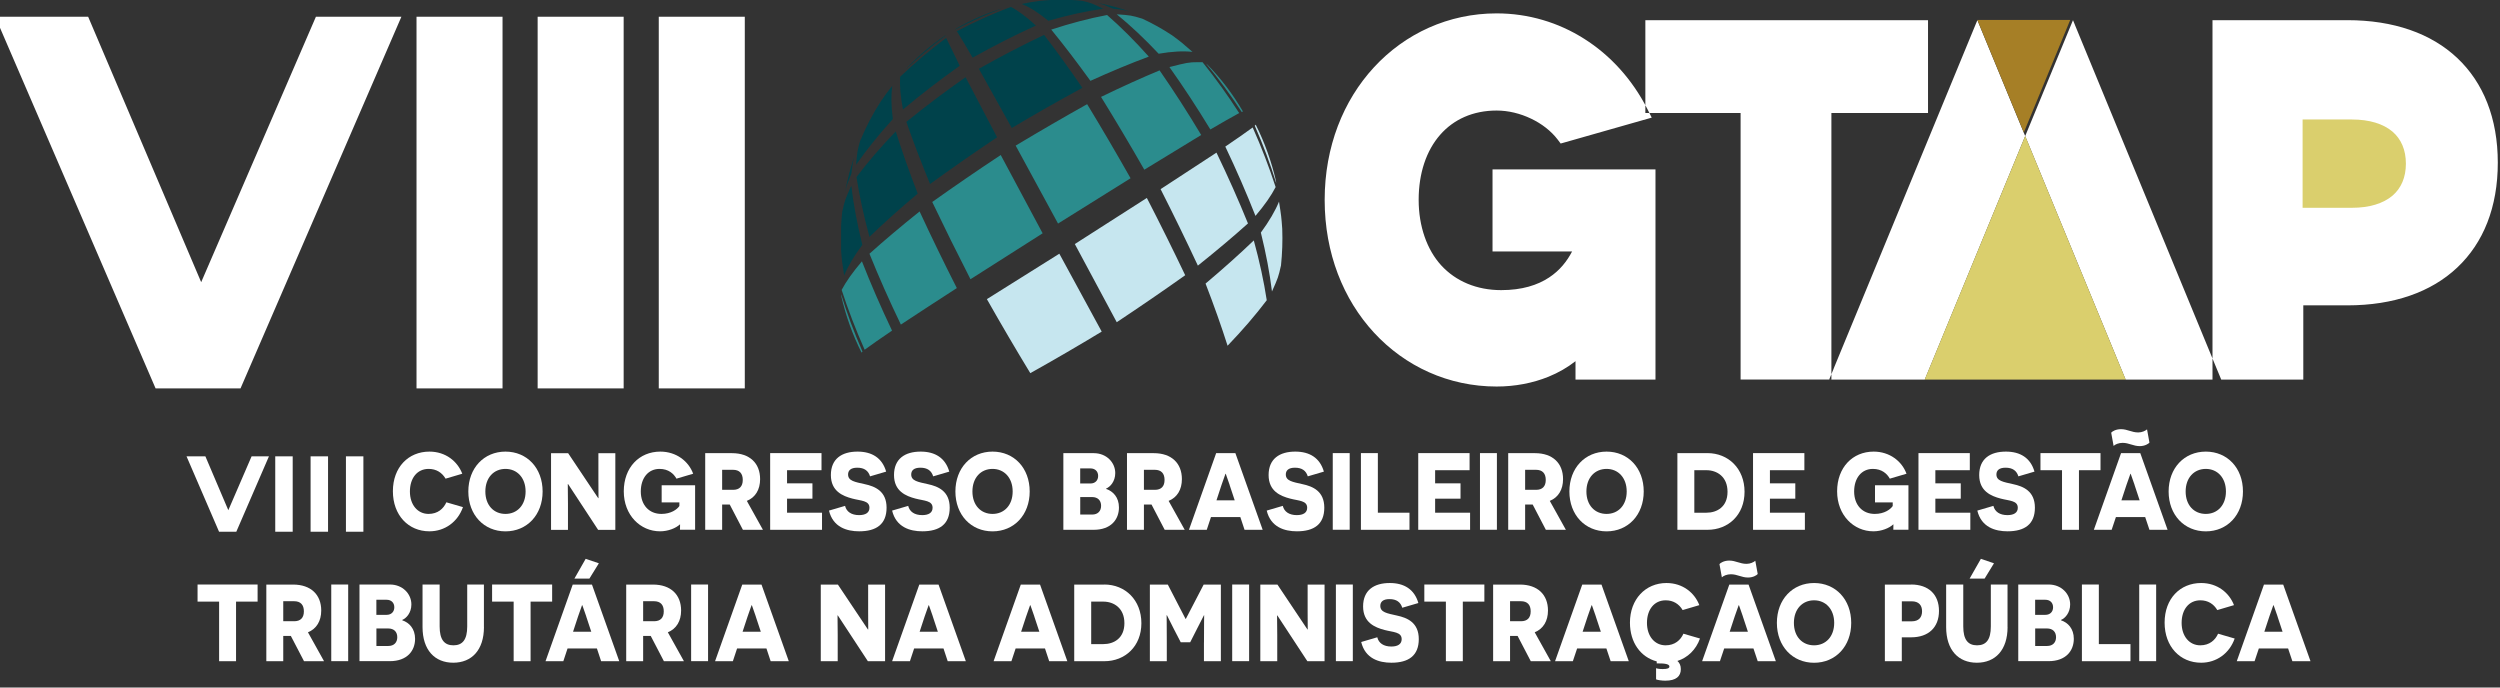 <svg width="360" height="99" viewBox="0 0 360 99" fill="none" xmlns="http://www.w3.org/2000/svg">
<rect x="0" y="0" width="360" height="99" fill="#333333" stroke="none"/>
<g clip-path="url(#clip0_544_2697)">
<path fill-rule="evenodd" clip-rule="evenodd" d="M121.146 42.613C121.146 42.613 121.146 42.613 121.146 42.628C121.146 42.628 121.146 42.635 121.146 42.642C121.779 45.423 122.744 48.153 124.063 50.775C124.077 50.741 124.121 50.69 124.196 50.623C122.993 47.88 121.967 45.131 121.119 42.374C121.119 42.505 121.119 42.512 121.139 42.621L121.146 42.613ZM121.199 41.744C121.834 40.542 122.807 39.171 124.117 37.631C125.413 40.933 126.859 44.26 128.453 47.61C126.805 48.725 125.491 49.643 124.509 50.362C123.235 47.494 122.132 44.624 121.199 41.752V41.744ZM125.202 36.538C126.565 39.917 128.073 43.318 129.725 46.741C132.176 45.124 134.863 43.371 137.784 41.484C135.893 37.757 134.105 34.078 132.423 30.447C129.763 32.576 127.356 34.606 125.202 36.538ZM134.241 29.086C137.425 26.822 140.713 24.567 144.106 22.322C146.064 25.991 148.075 29.75 150.14 33.597C146.588 35.847 143.124 38.051 139.749 40.209C137.822 36.443 135.986 32.736 134.241 29.086ZM146.257 20.968C148.246 24.613 150.28 28.355 152.358 32.193C155.915 29.957 159.397 27.782 162.802 25.668C160.72 21.989 158.635 18.433 156.548 15.001C153.178 16.884 149.747 18.873 146.257 20.968ZM158.553 13.951C161.559 12.493 164.368 11.221 166.979 10.134C169.026 13.084 171.024 16.186 172.973 19.44C170.469 20.956 167.738 22.621 164.781 24.437C162.707 20.811 160.629 17.316 158.546 13.951H158.553ZM178.802 16.123C178.935 16.065 178.935 16.065 178.995 16.073C177.529 13.545 175.804 11.286 173.879 9.323C173.879 9.323 173.879 9.323 173.873 9.323C173.793 9.244 173.779 9.244 173.686 9.171C175.485 11.329 177.192 13.649 178.808 16.131L178.802 16.123ZM168.398 9.656C170.418 12.505 172.383 15.5 174.292 18.643C175.997 17.644 177.381 16.857 178.442 16.282C176.777 13.69 175.018 11.247 173.167 8.954C172.914 8.954 172.694 8.954 172.494 8.954C171.175 8.954 170.855 9.034 168.404 9.656H168.398ZM151.373 4.254C153.158 6.436 155.04 8.898 157.021 11.641C160.018 10.284 162.82 9.12 165.427 8.15C163.393 5.871 161.39 3.875 159.419 2.161C156.901 2.634 154.221 3.334 151.379 4.261L151.373 4.254ZM166.846 7.737C164.798 5.56 162.787 3.667 160.811 2.06C162.842 2.205 162.909 2.212 164.474 2.683C165.96 3.363 167.398 4.167 168.784 5.087C170.116 6.064 170.203 6.144 171.715 7.469C170.391 7.32 168.768 7.409 166.846 7.737Z" fill="#2B8C8D"/>
<path fill-rule="evenodd" clip-rule="evenodd" d="M142.114 43.081C144.197 46.755 146.279 50.305 148.362 53.733C151.746 51.845 155.174 49.852 158.646 47.751C156.657 44.111 154.623 40.372 152.545 36.534C148.988 38.774 145.511 40.954 142.114 43.073V43.081ZM173.6 40.836C174.839 44.046 175.896 47.03 176.77 49.786C178.911 47.561 180.791 45.376 182.412 43.233C181.999 40.524 181.377 37.654 180.547 34.622C178.487 36.597 176.173 38.666 173.607 40.828L173.6 40.836ZM181.566 33.492C182.774 31.837 183.644 30.35 184.177 29.032C184.504 31.11 184.517 31.226 184.643 32.957C184.71 34.716 184.643 36.476 184.464 38.221C184.077 39.923 184.051 39.988 183.165 41.973C182.841 39.322 182.308 36.498 181.566 33.5V33.492ZM154.77 35.144C158.318 32.879 161.777 30.666 165.147 28.503C167.088 32.273 168.928 35.984 170.669 39.633C167.494 41.888 164.208 44.143 160.811 46.397C158.853 42.733 156.841 38.982 154.776 35.144H154.77ZM167.126 27.236C170.043 25.343 172.725 23.591 175.172 21.978C176.824 25.401 178.336 28.8 179.708 32.175C177.554 34.106 175.15 36.131 172.494 38.25C170.807 34.634 169.017 30.963 167.126 27.236ZM176.444 21.109C178.038 24.455 179.486 27.781 180.787 31.088C182.097 29.548 183.065 28.165 183.691 26.939C182.758 24.066 181.657 21.206 180.387 18.357C179.401 19.077 178.087 19.994 176.444 21.109ZM180.687 18.104C180.8 17.995 180.8 17.995 180.82 17.945C182.139 20.566 183.105 23.296 183.744 26.084V26.099C183.764 26.215 183.764 26.229 183.771 26.352C182.918 23.596 181.89 20.849 180.687 18.111V18.104Z" fill="#C6E6EF"/>
<path fill-rule="evenodd" clip-rule="evenodd" d="M130.511 17.539C131.47 20.301 132.609 23.287 133.928 26.497C137.027 24.248 140.245 22.005 143.579 19.77C141.932 16.627 140.42 13.742 139.043 11.116C136.068 13.202 133.226 15.345 130.518 17.547L130.511 17.539ZM121.545 40.343C121.545 40.343 121.545 40.343 121.545 40.336C121.545 40.336 121.545 40.329 121.545 40.322C121.545 40.322 121.545 40.336 121.545 40.343ZM123.331 25.498C124.96 23.34 126.847 21.148 128.992 18.923C129.858 21.694 130.911 24.68 132.149 27.881C129.583 30.039 127.267 32.115 125.202 34.108C124.372 31.048 123.748 28.177 123.331 25.498ZM160.245 1.246C161.61 1.39 161.723 1.405 162.776 1.687C161.211 1.13 159.599 0.71 157.967 0.413C158.946 0.673 159.046 0.717 160.251 1.246H160.245ZM121.119 32.486V36.1C121.226 37.534 121.266 37.773 121.559 39.677C122.096 38.355 122.969 36.88 124.176 35.253C123.43 32.255 122.9 29.418 122.585 26.744C121.699 28.728 121.665 28.786 121.279 30.509C121.212 31.168 121.152 31.827 121.119 32.486ZM137.538 4.207C137.538 4.207 137.571 4.2 137.591 4.236C139.803 3.083 142.019 2.083 144.239 1.238C141.954 1.934 139.703 2.918 137.538 4.207ZM137.784 4.49C140.378 3.138 142.969 1.972 145.558 0.992C146.597 1.518 147.8 2.414 149.168 3.679C146.148 5.055 143.111 6.597 140.056 8.306C139.114 6.67 138.357 5.397 137.784 4.49ZM121.699 27.605C122.025 25.846 122.478 24.122 123.051 22.435C122.778 23.485 122.764 23.593 122.605 24.991C122.038 26.381 121.985 26.505 121.699 27.605ZM151.306 0H154.31C154.809 0.022 155.309 0.065 155.809 0.116C157.207 0.449 157.267 0.478 158.866 1.26C156.384 1.608 153.75 2.187 150.966 2.998C149.532 1.82 148.253 1.011 147.13 0.572C148.482 0.297 148.588 0.282 149.681 0.13C150.22 0.072 150.766 0.029 151.313 0H151.306ZM126.847 14.578C125.682 16.381 124.689 18.293 123.863 20.284C123.45 21.74 123.45 21.812 123.271 23.731C124.776 21.573 126.541 19.379 128.566 17.148C128.322 15.217 128.299 13.617 128.499 12.347C127.613 13.484 127.553 13.556 126.847 14.585V14.578ZM130.451 9.943C132.24 8.248 134.134 6.65 136.133 5.149C136.141 5.115 136.141 5.096 136.133 5.091C134.028 6.496 132.136 8.132 130.444 9.943H130.451ZM140.955 9.907C144.094 8.13 147.225 6.503 150.347 5.026C152.096 7.29 153.935 9.832 155.862 12.651C152.514 14.462 149.126 16.388 145.698 18.43C143.988 15.331 142.407 12.489 140.955 9.907ZM129.612 11.065C131.685 9.086 133.897 7.218 136.246 5.46C136.712 6.435 137.365 7.773 138.204 9.472C135.344 11.5 132.618 13.598 130.025 15.765C129.669 13.873 129.534 12.306 129.618 11.065H129.612Z" fill="#00424B"/>
<path fill-rule="evenodd" clip-rule="evenodd" d="M264.054 53.06L284.463 3.578L284.743 2.904H298.51L297.851 4.505L277.442 53.987L277.163 54.661H263.401L264.061 53.06H264.054ZM237.331 54.661H226.873V52.01C225.728 52.908 224.416 53.669 222.97 54.255C220.732 55.16 218.194 55.66 215.51 55.66C208.59 55.66 202.335 52.763 197.846 47.89C193.45 43.125 190.752 36.477 190.752 28.793C190.752 21.11 193.45 14.462 197.846 9.697C202.335 4.823 208.59 1.927 215.51 1.927C220.099 1.927 224.422 3.237 228.132 5.591C231.896 7.966 235.033 11.428 237.204 15.664L237.85 16.939L236.545 17.308L225.381 20.487L224.735 20.668L224.309 20.103C223.357 18.85 222.004 17.815 220.486 17.091C218.92 16.337 217.189 15.918 215.517 15.918C212.087 15.918 209.316 17.206 207.391 19.401C205.392 21.675 204.287 24.948 204.287 28.779C204.287 32.61 205.492 35.97 207.531 38.208C209.635 40.503 212.646 41.778 216.17 41.778C219.167 41.778 221.398 41.061 223.057 39.967C224.609 38.953 225.661 37.599 226.381 36.209H214.924V24.39H238.39V54.661H237.338H237.331ZM236.931 15.135V16.272H250.646V54.653H263.721V16.272H277.635V2.904H236.931V15.135ZM298.79 3.578L298.51 2.904H284.743L285.402 4.505L305.811 53.987L306.09 54.661H319.858L319.192 53.06L298.784 3.578H298.79ZM331.675 43.972V54.661H318.599V2.904H338.016C344.703 2.904 350.092 4.823 353.835 8.343C357.612 11.898 359.683 17.04 359.683 23.434C359.683 29.829 357.618 34.978 353.835 38.533C350.098 42.06 344.703 43.972 338.016 43.972H331.681H331.675Z" fill="white"/>
<path fill-rule="evenodd" clip-rule="evenodd" d="M291.628 19.582L277.154 54.661H306.095L291.628 19.582Z" fill="#DACF6D"/>
<path fill-rule="evenodd" clip-rule="evenodd" d="M331.575 17.214V29.923H338.669C341.193 29.923 343.178 29.308 344.517 28.178C345.763 27.113 346.449 25.549 346.449 23.565C346.449 21.581 345.763 20.024 344.517 18.952C343.178 17.822 341.193 17.207 338.669 17.207H331.575V17.214Z" fill="#DACF6D"/>
<path fill-rule="evenodd" clip-rule="evenodd" d="M291.432 19.075L285.384 4.425L284.744 2.868H286.316H297.453H298.112L297.473 4.425L291.432 19.075Z" fill="#A67F26"/>
<path d="M22.403 55.928L-0.688 2.407H12.692L32.878 49.812H25.002L45.493 2.407H57.803L34.636 55.928H22.403ZM59.978 55.928V2.407H72.365V55.928H59.978ZM77.421 55.928V2.407H89.807V55.928H77.421ZM94.863 55.928V2.407H107.25V55.928H94.863Z" fill="white"/>
<path d="M66.667 73.026C65.915 75.169 64.043 76.509 61.838 76.509C58.807 76.509 56.576 74.192 56.576 70.737C56.576 67.283 58.807 65.031 61.838 65.031C64.176 65.031 65.888 66.436 66.567 68.217L64.163 68.927C63.643 68.044 62.817 67.522 61.725 67.522C60.073 67.522 59.027 68.847 59.027 70.774C59.027 72.7 60.146 74.004 61.712 74.004C63.044 74.004 63.87 73.243 64.276 72.331L66.667 73.026Z" fill="white"/>
<path d="M72.788 65.031C75.892 65.031 78.137 67.399 78.137 70.774C78.137 74.148 75.885 76.516 72.788 76.516C69.691 76.516 67.439 74.148 67.439 70.774C67.439 67.399 69.691 65.031 72.788 65.031ZM72.788 74.004C74.473 74.004 75.686 72.743 75.686 70.774C75.686 68.804 74.467 67.522 72.788 67.522C71.11 67.522 69.891 68.782 69.891 70.774C69.891 72.765 71.11 74.004 72.788 74.004Z" fill="white"/>
<path d="M81.807 69.702H81.761C81.761 69.702 81.787 71.07 81.787 72.511V76.299H79.35V65.263H81.814L86.137 71.729H86.184C86.184 71.729 86.17 70.295 86.17 69.093V65.263H88.608V76.299H86.13L81.807 69.709V69.702Z" fill="white"/>
<path d="M97.917 76.292C97.917 75.662 97.93 75.597 97.93 75.517H97.904C97.324 76.053 96.219 76.509 95.046 76.509C92.215 76.509 89.824 74.192 89.824 70.752C89.824 67.312 92.056 65.031 95.086 65.031C97.391 65.031 99.163 66.421 99.815 68.217L97.411 68.927C97.018 68.217 96.265 67.522 94.973 67.522C93.335 67.522 92.275 68.847 92.275 70.774C92.275 72.7 93.448 74.004 95.246 74.004C96.638 74.004 97.511 73.344 97.831 72.867V72.345H95.279V69.883H100.095V76.285H97.917V76.292Z" fill="white"/>
<path d="M105.073 72.649H103.988V76.292H101.55V65.255H105.406C107.957 65.255 109.456 66.704 109.456 68.992C109.456 70.506 108.777 71.628 107.545 72.128L109.862 76.292H106.978L105.08 72.649H105.073ZM105.566 70.535C106.465 70.535 106.958 70.049 106.958 69.115C106.958 68.181 106.492 67.652 105.553 67.652H103.988V70.535H105.566Z" fill="white"/>
<path d="M110.903 65.248H118.297V67.71H113.335V69.601H116.991V71.809H113.335V73.83H118.37V76.292H110.903V65.255V65.248Z" fill="white"/>
<path d="M121.691 72.852C121.891 73.685 122.604 74.177 123.709 74.177C124.635 74.177 125.201 73.83 125.201 73.12C125.201 72.063 123.982 72.128 122.737 71.795C121.358 71.433 119.646 70.737 119.646 68.406C119.646 66.074 121.211 65.031 123.489 65.031C125.561 65.031 127.04 65.944 127.606 67.913L125.288 68.594C125.041 67.79 124.462 67.348 123.443 67.348C122.517 67.348 122.124 67.739 122.124 68.326C122.124 69.253 123.096 69.398 124.515 69.716C126.007 70.035 127.666 70.723 127.666 73.106C127.666 75.488 126.2 76.509 123.723 76.509C121.951 76.509 119.953 75.922 119.373 73.525L121.691 72.845V72.852Z" fill="white"/>
<path d="M130.782 72.852C130.982 73.685 131.694 74.177 132.8 74.177C133.726 74.177 134.292 73.83 134.292 73.12C134.292 72.063 133.073 72.128 131.828 71.795C130.449 71.433 128.737 70.737 128.737 68.406C128.737 66.074 130.302 65.031 132.58 65.031C134.652 65.031 136.13 65.944 136.697 67.913L134.379 68.594C134.132 67.79 133.553 67.348 132.534 67.348C131.608 67.348 131.215 67.739 131.215 68.326C131.215 69.253 132.187 69.398 133.606 69.716C135.098 70.035 136.757 70.723 136.757 73.106C136.757 75.488 135.291 76.509 132.813 76.509C131.042 76.509 129.043 75.922 128.464 73.525L130.782 72.845V72.852Z" fill="white"/>
<path d="M142.927 65.031C146.031 65.031 148.275 67.399 148.275 70.774C148.275 74.148 146.024 76.516 142.927 76.516C139.829 76.516 137.578 74.148 137.578 70.774C137.578 67.399 139.829 65.031 142.927 65.031ZM142.927 74.004C144.612 74.004 145.824 72.743 145.824 70.774C145.824 68.804 144.605 67.522 142.927 67.522C141.248 67.522 140.029 68.782 140.029 70.774C140.029 72.765 141.248 74.004 142.927 74.004Z" fill="white"/>
<path d="M159.284 70.412C160.27 70.73 161.129 71.606 161.129 73.076C161.129 74.778 160.01 76.292 157.486 76.292H153.123V65.255H157.506C159.331 65.255 160.596 66.595 160.596 68.123C160.596 69.354 159.844 70.129 159.291 70.346V70.412H159.284ZM157.033 69.622C157.699 69.622 158.132 69.18 158.132 68.536C158.132 67.891 157.712 67.45 157.013 67.45H155.548V69.622H157.026H157.033ZM157.266 74.097C158.105 74.097 158.558 73.576 158.558 72.837C158.558 72.048 158.065 71.577 157.266 71.577H155.554V74.097H157.266Z" fill="white"/>
<path d="M165.811 72.649H164.725V76.292H162.287V65.255H166.144C168.695 65.255 170.193 66.704 170.193 68.992C170.193 70.506 169.514 71.628 168.282 72.128L170.6 76.292H167.716L165.817 72.649H165.811ZM166.304 70.535C167.203 70.535 167.696 70.049 167.696 69.115C167.696 68.181 167.229 67.652 166.29 67.652H164.725V70.535H166.304Z" fill="white"/>
<path d="M174.38 74.46L173.773 76.292H171.209L175.126 65.255H177.896L181.826 76.292H179.215L178.609 74.46H174.386H174.38ZM177.077 69.854C176.757 68.941 176.524 68.246 176.511 68.232H176.464C176.464 68.232 176.218 68.927 175.898 69.839L175.172 72.048H177.797L177.07 69.854H177.077Z" fill="white"/>
<path d="M184.724 72.852C184.924 73.685 185.637 74.177 186.742 74.177C187.668 74.177 188.234 73.83 188.234 73.12C188.234 72.063 187.016 72.128 185.77 71.795C184.391 71.433 182.679 70.737 182.679 68.406C182.679 66.074 184.245 65.031 186.523 65.031C188.594 65.031 190.073 65.944 190.639 67.913L188.321 68.594C188.075 67.79 187.495 67.348 186.476 67.348C185.55 67.348 185.157 67.739 185.157 68.326C185.157 69.253 186.13 69.398 187.548 69.716C189.04 70.035 190.699 70.723 190.699 73.106C190.699 75.488 189.234 76.509 186.756 76.509C184.984 76.509 182.986 75.922 182.406 73.525L184.724 72.845V72.852Z" fill="white"/>
<path d="M191.917 65.248H194.355V76.285H191.917V65.248Z" fill="white"/>
<path d="M195.973 65.248H198.411V73.83H202.966V76.292H195.973V65.255V65.248Z" fill="white"/>
<path d="M204.227 65.248H211.62V67.71H206.658V69.601H210.315V71.809H206.658V73.83H211.693V76.292H204.227V65.255V65.248Z" fill="white"/>
<path d="M213.116 65.248H215.554V76.285H213.116V65.248Z" fill="white"/>
<path d="M220.704 72.649H219.619V76.292H217.181V65.255H221.037C223.588 65.255 225.08 66.704 225.08 68.992C225.08 70.506 224.401 71.628 223.169 72.128L225.487 76.292H222.603L220.704 72.649ZM221.197 70.535C222.096 70.535 222.589 70.049 222.589 69.115C222.589 68.181 222.123 67.652 221.184 67.652H219.619V70.535H221.197Z" fill="white"/>
<path d="M231.347 65.031C234.451 65.031 236.696 67.399 236.696 70.774C236.696 74.148 234.445 76.516 231.347 76.516C228.25 76.516 225.992 74.148 225.992 70.774C225.992 67.399 228.244 65.031 231.347 65.031ZM231.347 74.004C233.033 74.004 234.245 72.743 234.245 70.774C234.245 68.804 233.026 67.522 231.347 67.522C229.669 67.522 228.443 68.782 228.443 70.774C228.443 72.765 229.662 74.004 231.347 74.004Z" fill="white"/>
<path d="M245.86 65.248C248.891 65.248 251.215 67.486 251.215 70.817C251.215 74.148 248.877 76.292 245.88 76.292H241.544V65.255H245.867L245.86 65.248ZM245.734 73.83C247.239 73.83 248.764 72.997 248.764 70.817C248.764 68.637 247.239 67.71 245.734 67.71H243.982V73.83H245.734Z" fill="white"/>
<path d="M252.437 65.248H259.83V67.71H254.868V69.601H258.524V71.809H254.868V73.83H259.903V76.292H252.437V65.255V65.248Z" fill="white"/>
<path d="M272.638 76.292C272.638 75.662 272.651 75.597 272.651 75.517H272.624C272.045 76.053 270.939 76.509 269.767 76.509C266.936 76.509 264.545 74.192 264.545 70.752C264.545 67.312 266.776 65.031 269.807 65.031C272.112 65.031 273.883 66.421 274.536 68.217L272.132 68.927C271.739 68.217 270.986 67.522 269.694 67.522C268.055 67.522 266.996 68.847 266.996 70.774C266.996 72.7 268.168 74.004 269.967 74.004C271.359 74.004 272.231 73.344 272.551 72.867V72.345H270V69.883H274.816V76.285H272.638V76.292Z" fill="white"/>
<path d="M276.26 65.248H283.653V67.71H278.691V69.601H282.348V71.809H278.691V73.83H283.727V76.292H276.26V65.255V65.248Z" fill="white"/>
<path d="M287.051 72.852C287.251 73.685 287.964 74.177 289.07 74.177C289.995 74.177 290.562 73.83 290.562 73.12C290.562 72.063 289.343 72.128 288.097 71.795C286.718 71.433 285.006 70.737 285.006 68.406C285.006 66.074 286.572 65.031 288.85 65.031C290.921 65.031 292.4 65.944 292.966 67.913L290.648 68.594C290.402 67.79 289.822 67.348 288.803 67.348C287.877 67.348 287.484 67.739 287.484 68.326C287.484 69.253 288.457 69.398 289.876 69.716C291.368 70.035 293.026 70.723 293.026 73.106C293.026 75.488 291.561 76.509 289.083 76.509C287.311 76.509 285.313 75.922 284.733 73.525L287.051 72.845V72.852Z" fill="white"/>
<path d="M299.369 67.71V76.292H296.931V67.71H293.827V65.248H302.473V67.71H299.369Z" fill="white"/>
<path d="M304.691 74.46L304.078 76.292H301.514L305.43 65.255H308.201L312.131 76.292H309.52L308.907 74.46H304.684H304.691ZM304.358 64.213L304.011 62.308C304.145 62.134 304.664 61.801 305.417 61.801C306.363 61.801 306.942 62.272 307.915 62.272C308.468 62.272 308.927 62.033 309.174 61.83L309.52 63.735C309.387 63.908 308.854 64.242 308.128 64.242C307.182 64.242 306.589 63.771 305.65 63.771C305.097 63.771 304.591 63.988 304.358 64.213ZM307.389 69.854C307.069 68.941 306.836 68.246 306.822 68.232H306.776C306.776 68.232 306.529 68.927 306.21 69.839L305.484 72.048H308.108L307.382 69.854H307.389Z" fill="white"/>
<path d="M317.638 65.031C320.741 65.031 322.986 67.399 322.986 70.774C322.986 74.148 320.735 76.516 317.638 76.516C314.54 76.516 312.282 74.148 312.282 70.774C312.282 67.399 314.534 65.031 317.638 65.031ZM317.638 74.004C319.323 74.004 320.535 72.743 320.535 70.774C320.535 68.804 319.316 67.522 317.638 67.522C315.959 67.522 314.733 68.782 314.733 70.774C314.733 72.765 315.952 74.004 317.638 74.004Z" fill="white"/>
<path d="M33.99 86.633V95.214H31.552V86.633H28.448V84.17H37.094V86.633H33.99Z" fill="white"/>
<path d="M41.874 91.572H40.788V95.214H38.351V84.178H42.207C44.758 84.178 46.257 85.626 46.257 87.915C46.257 89.428 45.578 90.551 44.345 91.05L46.663 95.214H43.779L41.881 91.572H41.874ZM42.367 89.457C43.266 89.457 43.759 88.972 43.759 88.038C43.759 87.104 43.293 86.575 42.354 86.575H40.788V89.457H42.367Z" fill="white"/>
<path d="M47.701 84.17H50.139V95.207H47.701V84.17Z" fill="white"/>
<path d="M57.927 89.326C58.913 89.645 59.772 90.521 59.772 91.992C59.772 93.693 58.653 95.207 56.128 95.207H51.766V84.17H56.148C57.974 84.17 59.239 85.51 59.239 87.038C59.239 88.269 58.486 89.044 57.934 89.261V89.326H57.927ZM55.682 88.537C56.348 88.537 56.781 88.095 56.781 87.451C56.781 86.806 56.362 86.365 55.662 86.365H54.197V88.537H55.675H55.682ZM55.915 93.02C56.755 93.02 57.208 92.498 57.208 91.76C57.208 90.97 56.715 90.5 55.915 90.5H54.203V93.02H55.915Z" fill="white"/>
<path d="M69.69 90.29C69.69 93.614 67.918 95.431 65.267 95.431C62.617 95.431 60.845 93.621 60.845 90.29V84.17H63.309V90.21C63.309 92.1 63.975 92.926 65.294 92.926C66.613 92.926 67.279 92.107 67.279 90.21V84.17H69.684V90.29H69.69Z" fill="white"/>
<path d="M76.404 86.633V95.214H73.966V86.633H70.862V84.17H79.508V86.633H76.404Z" fill="white"/>
<path d="M81.726 93.382L81.12 95.214H78.556L82.472 84.178H85.243L89.173 95.214H86.562L85.956 93.382H81.733H81.726ZM84.424 88.776C84.104 87.864 83.871 87.169 83.858 87.154H83.811C83.811 87.154 83.565 87.85 83.245 88.762L82.519 90.971H85.143L84.417 88.776H84.424ZM82.712 83.323L84.337 80.47L86.236 81.115L84.87 83.323H82.712Z" fill="white"/>
<path d="M93.697 91.572H92.612V95.214H90.174V84.178H94.03C96.582 84.178 98.08 85.626 98.08 87.915C98.08 89.428 97.401 90.551 96.169 91.05L98.487 95.214H95.602L93.704 91.572H93.697ZM94.19 89.457C95.09 89.457 95.582 88.972 95.582 88.038C95.582 87.104 95.116 86.575 94.177 86.575H92.612V89.457H94.19Z" fill="white"/>
<path d="M99.523 84.17H101.961V95.207H99.523V84.17Z" fill="white"/>
<path d="M106.139 93.382L105.533 95.214H102.969L106.885 84.178H109.656L113.586 95.214H110.975L110.369 93.382H106.146H106.139ZM108.837 88.776C108.517 87.864 108.284 87.169 108.271 87.154H108.224C108.224 87.154 107.978 87.85 107.658 88.762L106.932 90.971H109.556L108.83 88.776H108.837Z" fill="white"/>
<path d="M120.65 88.617H120.604C120.604 88.617 120.63 89.986 120.63 91.427V95.214H118.192V84.178H120.657L124.98 90.645H125.026C125.026 90.645 125.013 89.211 125.013 88.009V84.178H127.451V95.214H124.973L120.65 88.624V88.617Z" fill="white"/>
<path d="M131.634 93.382L131.028 95.214H128.464L132.38 84.178H135.151L139.081 95.214H136.47L135.864 93.382H131.641H131.634ZM134.332 88.776C134.012 87.864 133.779 87.169 133.766 87.154H133.719C133.719 87.154 133.473 87.85 133.153 88.762L132.427 90.971H135.051L134.325 88.776H134.332Z" fill="white"/>
<path d="M146.249 93.382L145.643 95.214H143.078L146.995 84.178H149.766L153.695 95.214H151.084L150.478 93.382H146.255H146.249ZM148.946 88.776C148.627 87.864 148.393 87.169 148.38 87.154H148.333C148.333 87.154 148.087 87.85 147.767 88.762L147.041 90.971H149.666L148.94 88.776H148.946Z" fill="white"/>
<path d="M159.01 84.17C162.041 84.17 164.359 86.408 164.359 89.739C164.359 93.07 162.021 95.214 159.024 95.214H154.688V84.178H159.01V84.17ZM158.884 92.752C160.389 92.752 161.914 91.919 161.914 89.739C161.914 87.559 160.389 86.633 158.884 86.633H157.132V92.752H158.884Z" fill="white"/>
<path d="M173.374 92.513C173.374 89.899 173.401 88.603 173.401 88.588H173.374C173.374 88.588 172.868 89.595 172.375 90.543L171.389 92.484H170.024L169.038 90.58C168.532 89.602 168.052 88.61 168.039 88.595H167.992C167.992 88.595 168.019 89.906 168.019 92.52V95.214H165.581V84.178H168.165L170.717 89.117H170.763L173.328 84.178H175.805V95.214H173.368V92.52L173.374 92.513Z" fill="white"/>
<path d="M177.436 84.17H179.873V95.207H177.436V84.17Z" fill="white"/>
<path d="M183.943 88.617H183.897C183.897 88.617 183.923 89.986 183.923 91.427V95.214H181.485V84.178H183.95L188.273 90.645H188.313C188.313 90.645 188.299 89.211 188.299 88.009V84.178H190.737V95.214H188.259L183.937 88.624L183.943 88.617Z" fill="white"/>
<path d="M192.368 84.17H194.806V95.207H192.368V84.17Z" fill="white"/>
<path d="M198.331 91.775C198.53 92.608 199.243 93.1 200.349 93.1C201.275 93.1 201.841 92.752 201.841 92.043C201.841 90.985 200.622 91.05 199.376 90.717C197.998 90.355 196.286 89.66 196.286 87.328C196.286 84.996 197.851 83.954 200.129 83.954C202.201 83.954 203.679 84.866 204.245 86.836L201.927 87.516C201.681 86.713 201.102 86.271 200.082 86.271C199.157 86.271 198.764 86.662 198.764 87.249C198.764 88.175 199.736 88.32 201.155 88.639C202.647 88.958 204.305 89.646 204.305 92.028C204.305 94.411 202.84 95.432 200.362 95.432C198.59 95.432 196.592 94.845 196.013 92.448L198.331 91.767V91.775Z" fill="white"/>
<path d="M210.645 86.633V95.214H208.207V86.633H205.104V84.17H213.749V86.633H210.645Z" fill="white"/>
<path d="M218.533 91.572H217.448V95.214H215.01V84.178H218.866C221.417 84.178 222.909 85.626 222.909 87.915C222.909 89.428 222.23 90.551 220.998 91.05L223.316 95.214H220.432L218.533 91.572ZM219.026 89.457C219.925 89.457 220.418 88.972 220.418 88.038C220.418 87.104 219.952 86.575 219.013 86.575H217.448V89.457H219.026Z" fill="white"/>
<path d="M227.105 93.382L226.492 95.214H223.928L227.844 84.178H230.615L234.545 95.214H231.934L231.321 93.382H227.098H227.105ZM229.803 88.776C229.483 87.864 229.25 87.169 229.236 87.154H229.19C229.19 87.154 228.943 87.85 228.624 88.762L227.898 90.971H230.522L229.796 88.776H229.803Z" fill="white"/>
<path d="M244.796 91.948C244.23 93.556 243.025 94.707 241.546 95.178C241.852 95.446 242.039 95.823 242.039 96.359C242.039 97.387 241.359 98.017 239.807 98.017C239.301 98.017 238.735 97.937 238.475 97.829V96.221C238.635 96.286 238.968 96.344 239.434 96.344C240.127 96.344 240.394 96.221 240.394 95.982C240.394 95.663 239.901 95.511 238.569 95.526V95.243C236.277 94.642 234.712 92.549 234.712 89.66C234.712 86.3 236.943 83.954 239.974 83.954C242.312 83.954 244.024 85.359 244.703 87.14L242.299 87.85C241.779 86.966 240.946 86.445 239.861 86.445C238.209 86.445 237.163 87.77 237.163 89.696C237.163 91.623 238.282 92.926 239.847 92.926C241.18 92.926 242.012 92.166 242.412 91.253L244.803 91.948H244.796Z" fill="white"/>
<path d="M248.282 93.382L247.669 95.214H245.104L249.021 84.178H251.792L255.722 95.214H253.111L252.498 93.382H248.275H248.282ZM247.949 83.135L247.602 81.231C247.736 81.057 248.255 80.724 249.008 80.724C249.954 80.724 250.533 81.194 251.506 81.194C252.058 81.194 252.518 80.955 252.764 80.753L253.111 82.657C252.978 82.831 252.445 83.164 251.719 83.164C250.773 83.164 250.18 82.693 249.241 82.693C248.688 82.693 248.182 82.911 247.949 83.135ZM250.979 88.776C250.66 87.864 250.426 87.169 250.413 87.154H250.367C250.367 87.154 250.12 87.85 249.8 88.762L249.074 90.971H251.699L250.973 88.776H250.979Z" fill="white"/>
<path d="M261.226 83.954C264.33 83.954 266.575 86.322 266.575 89.696C266.575 93.071 264.324 95.439 261.226 95.439C258.129 95.439 255.871 93.071 255.871 89.696C255.871 86.322 258.122 83.954 261.226 83.954ZM261.226 92.926C262.912 92.926 264.124 91.666 264.124 89.696C264.124 87.727 262.905 86.445 261.226 86.445C259.548 86.445 258.322 87.705 258.322 89.696C258.322 91.688 259.541 92.926 261.226 92.926Z" fill="white"/>
<path d="M275.211 84.17C277.709 84.17 279.214 85.604 279.214 87.972C279.214 90.34 277.709 91.774 275.211 91.774H273.859V95.214H271.421V84.178H275.204L275.211 84.17ZM275.284 89.471C276.317 89.471 276.776 88.885 276.776 88.023C276.776 87.161 276.31 86.589 275.284 86.589H273.865V89.471H275.284Z" fill="white"/>
<path d="M289.091 90.29C289.091 93.614 287.319 95.432 284.668 95.432C282.017 95.432 280.245 93.621 280.245 90.29V84.171H282.71V90.21C282.71 92.1 283.376 92.926 284.695 92.926C286.013 92.926 286.679 92.108 286.679 90.21V84.171H289.084V90.29H289.091ZM283.622 83.323L285.247 80.47L287.132 81.115L285.78 83.323H283.622Z" fill="white"/>
<path d="M296.79 89.326C297.776 89.645 298.629 90.521 298.629 91.992C298.629 93.693 297.51 95.207 294.992 95.207H290.629V84.17H295.012C296.837 84.17 298.102 85.51 298.102 87.038C298.102 88.269 297.35 89.044 296.797 89.261V89.326H296.79ZM294.545 88.537C295.212 88.537 295.644 88.095 295.644 87.451C295.644 86.806 295.225 86.365 294.525 86.365H293.06V88.537H294.539H294.545ZM294.779 93.02C295.618 93.02 296.071 92.498 296.071 91.76C296.071 90.97 295.578 90.5 294.779 90.5H293.067V93.02H294.779Z" fill="white"/>
<path d="M299.795 84.17H302.233V92.752H306.789V95.214H299.795V84.178V84.17Z" fill="white"/>
<path d="M308.048 84.17H310.486V95.207H308.048V84.17Z" fill="white"/>
<path d="M321.794 91.948C321.042 94.092 319.17 95.432 316.965 95.432C313.934 95.432 311.703 93.114 311.703 89.66C311.703 86.206 313.934 83.954 316.965 83.954C319.303 83.954 321.015 85.359 321.694 87.14L319.29 87.85C318.77 86.966 317.938 86.445 316.852 86.445C315.2 86.445 314.154 87.77 314.154 89.696C314.154 91.623 315.273 92.926 316.839 92.926C318.171 92.926 319.003 92.166 319.403 91.253L321.794 91.948Z" fill="white"/>
<path d="M325.272 93.382L324.659 95.214H322.095L326.011 84.178H328.782L332.712 95.214H330.101L329.488 93.382H325.265H325.272ZM327.97 88.776C327.65 87.864 327.417 87.169 327.403 87.154H327.357C327.357 87.154 327.11 87.85 326.791 88.762L326.065 90.971H328.689L327.963 88.776H327.97Z" fill="white"/>
<path d="M31.545 76.573L26.86 65.713H29.575L33.671 75.332H32.073L36.23 65.713H38.728L34.027 76.573H31.545ZM39.635 76.573V65.713H42.148V76.573H39.635ZM44.725 76.573V65.713H47.238V76.573H44.725ZM49.815 76.573V65.713H52.328V76.573H49.815Z" fill="white"/>
</g>
<defs>
<clipPath id="clip0_544_2697">
<rect width="359.683" height="98.017" fill="white"/>
</clipPath>
</defs>
</svg>
